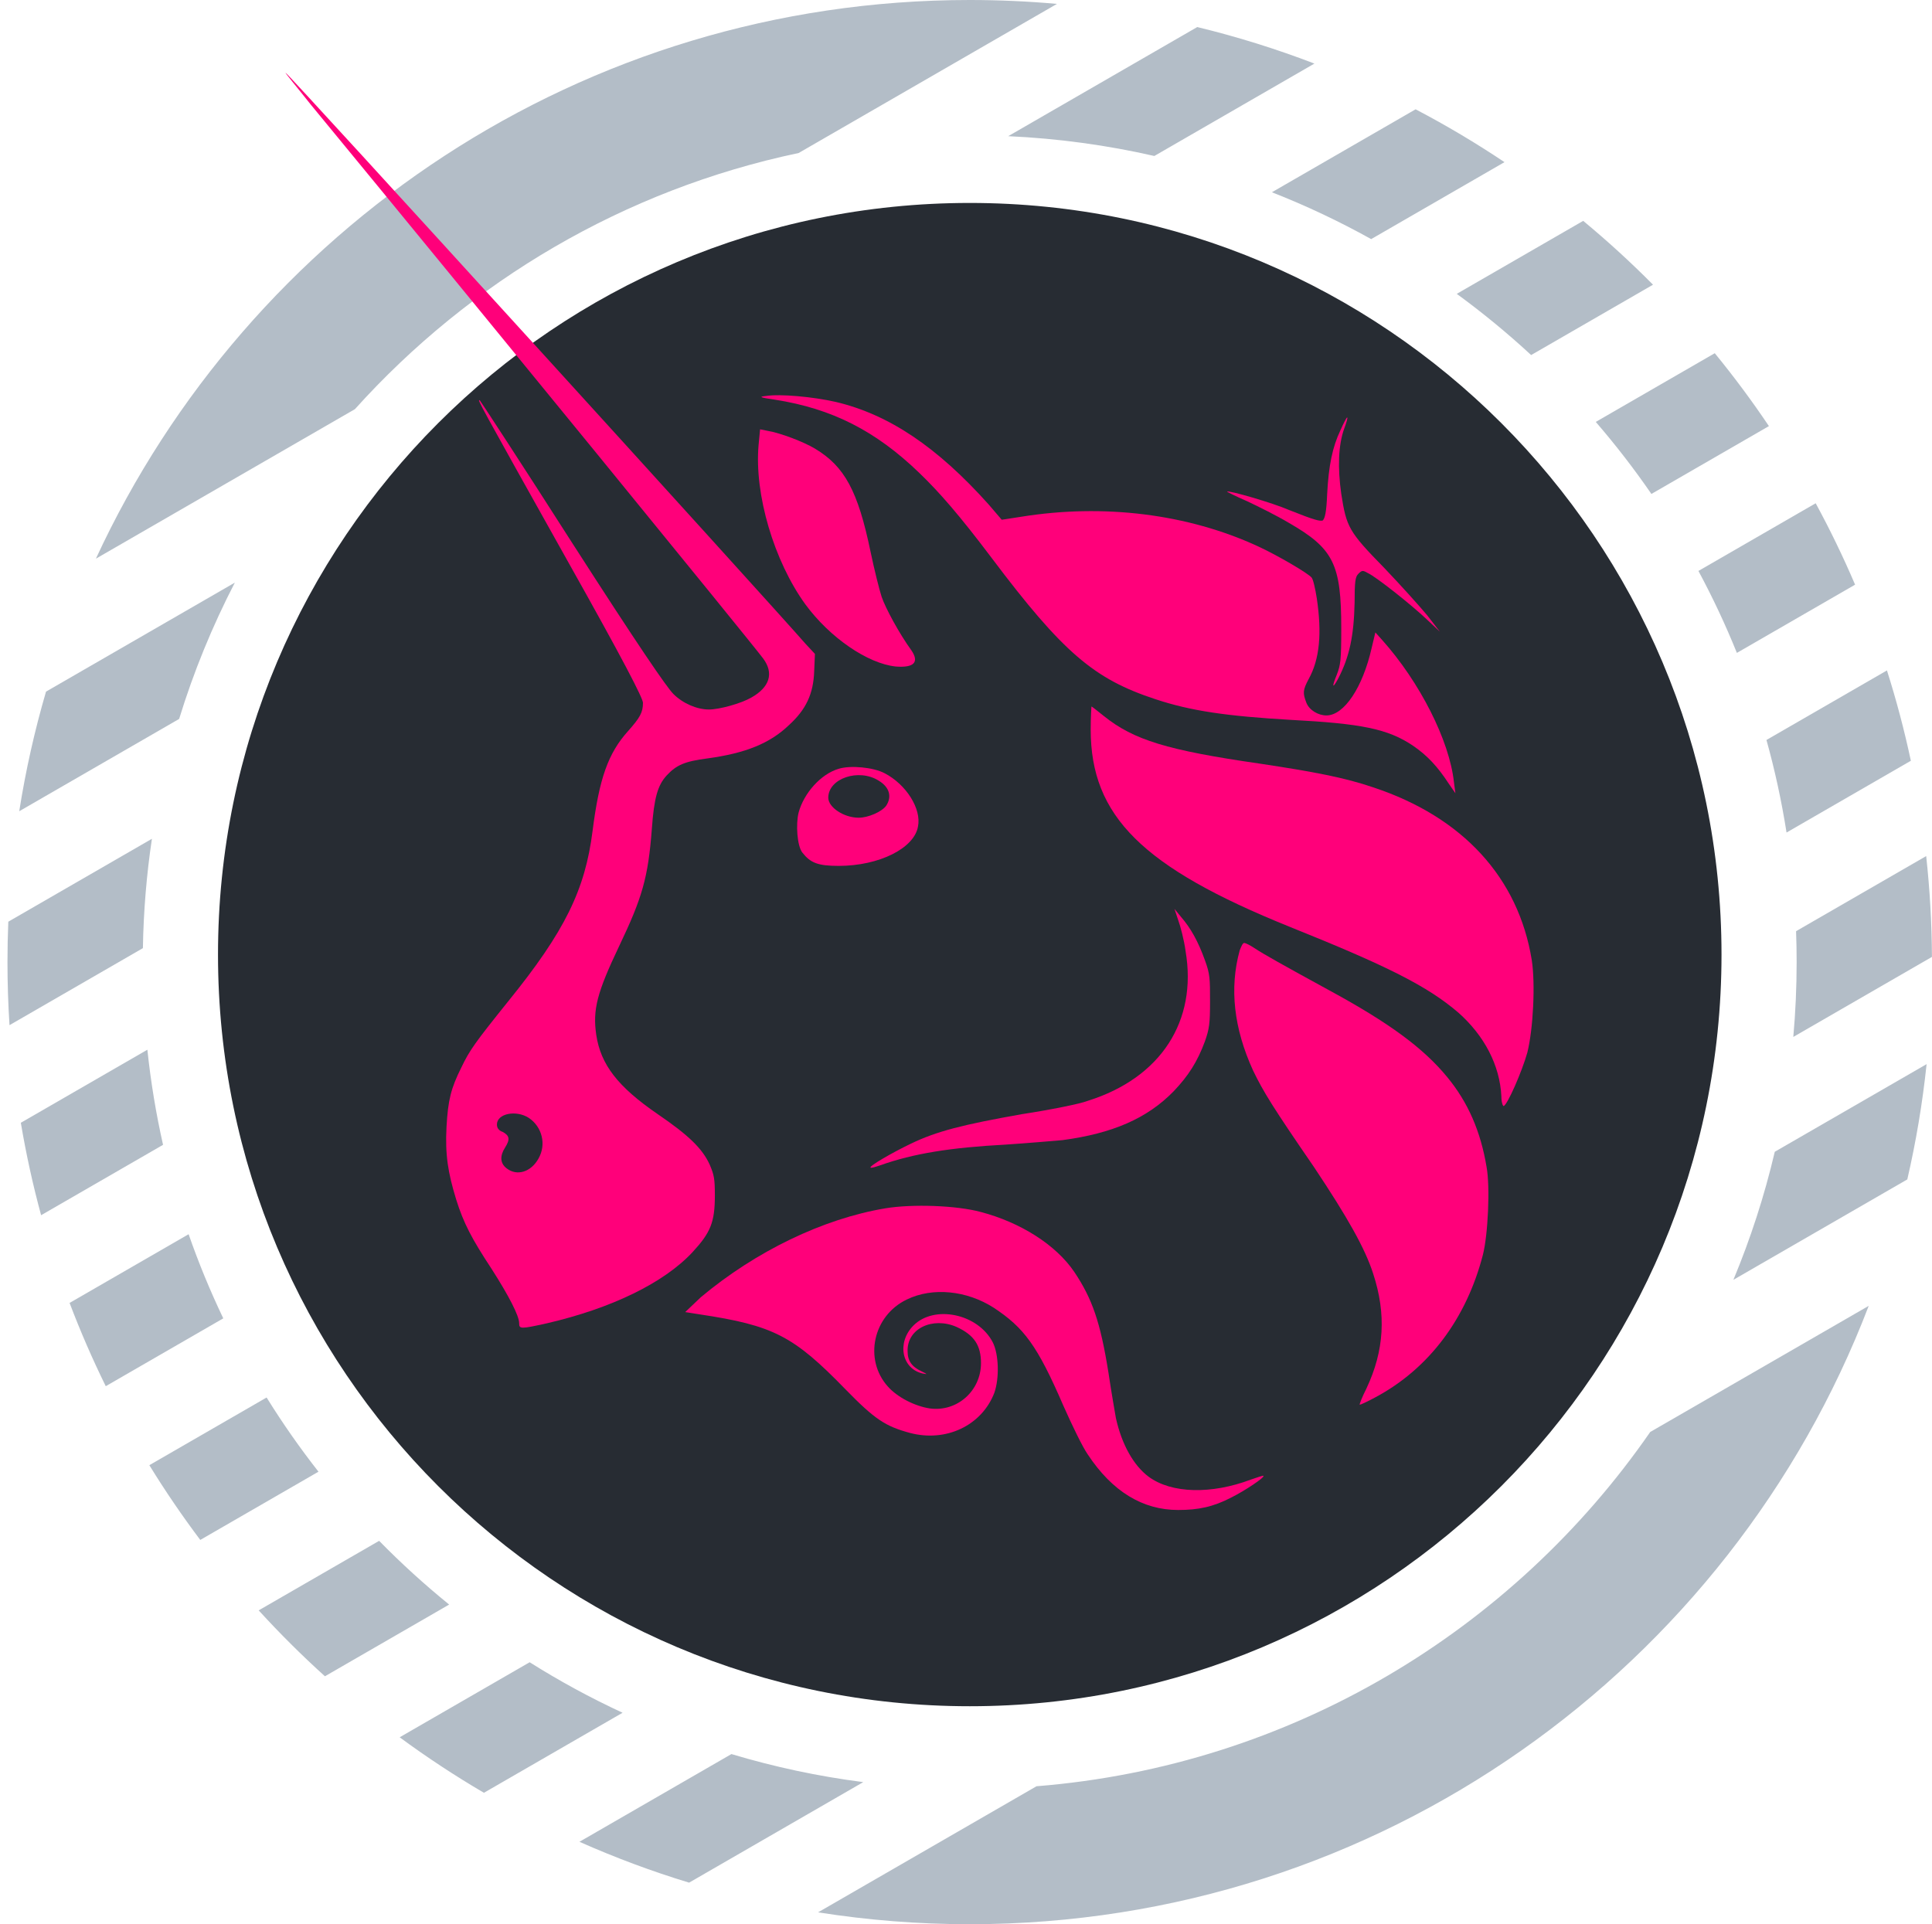 <svg xmlns="http://www.w3.org/2000/svg" width="257" height="256" fill="none" viewBox="0 0 257 256"><path fill="#B3BDC7" fill-rule="evenodd" d="M19.866 194.93C21.971 198.355 24.233 201.674 26.641 204.875L42.365 195.797C39.891 192.641 37.586 189.345 35.464 185.925L19.866 194.93ZM225.93 75.96C227.825 79.483 229.535 83.122 231.044 86.863L246.769 77.785C245.188 74.082 243.437 70.468 241.527 66.954L225.93 75.96ZM235.306 56.69L219.674 65.715C217.381 62.383 214.909 59.184 212.273 56.132L228.103 46.992C230.652 50.105 233.056 53.342 235.306 56.69ZM29.701 175.396L14.068 184.421C12.297 180.821 10.69 177.124 9.257 173.343L25.09 164.202C26.425 168.034 27.966 171.77 29.701 175.396ZM2.559 107.928C3.413 102.503 4.609 97.191 6.122 92.014L31.239 77.513C28.255 83.279 25.766 89.343 23.829 95.648L2.559 107.928ZM47.212 54.435C62.508 37.441 83.024 25.24 106.236 20.357L140.597 0.519C136.775 0.175 132.905 0 128.994 0C77.468 0 33.053 30.445 12.757 74.327L47.212 54.435ZM153.553 20.752C147.262 19.317 140.766 18.422 134.116 18.117L159.261 3.599C164.595 4.893 169.798 6.52 174.847 8.458L153.553 20.752ZM108.826 254.42C115.396 255.46 122.132 256 128.994 256C183.574 256 230.175 221.839 248.583 173.732L219.517 190.513C201.247 216.918 171.723 234.941 137.879 237.646L108.826 254.42ZM230.58 170.269L253.715 156.912C254.871 151.905 255.734 146.786 256.283 141.574L236.086 153.234C234.707 159.108 232.858 164.8 230.58 170.269ZM114.831 237.097L91.666 250.471C86.668 248.95 81.8 247.131 77.082 245.035L97.297 233.364C102.963 235.067 108.821 236.324 114.831 237.097ZM5.469 161.673C4.375 157.649 3.472 153.546 2.771 149.375L19.604 139.656C20.057 143.952 20.757 148.174 21.689 152.309L5.469 161.673ZM203.677 47.238C200.543 44.338 197.239 41.618 193.782 39.094L210.601 29.384C213.835 32.063 216.935 34.898 219.889 37.878L203.677 47.238ZM182.398 31.811L200.132 21.572C196.329 19.026 192.383 16.677 188.307 14.542L169.194 25.577C173.752 27.367 178.161 29.453 182.398 31.811ZM1.265 136.388L19.009 126.143C19.091 121.207 19.498 116.351 20.209 111.594L1.105 122.624C1.031 124.407 0.994 126.199 0.994 128C0.994 130.818 1.085 133.615 1.265 136.388ZM53.165 231.131C56.762 233.781 60.504 236.247 64.375 238.515L82.817 227.868C78.541 225.887 74.414 223.64 70.456 221.148L53.165 231.131ZM238.919 123.886C238.969 125.251 238.994 126.623 238.994 128C238.994 131.356 238.844 134.676 238.55 137.955L256.992 127.308C256.968 122.777 256.709 118.302 256.226 113.894L238.919 123.886ZM254.187 101.214L237.651 110.761C236.992 106.574 236.097 102.464 234.979 98.448L251.006 89.195C252.254 93.122 253.318 97.132 254.187 101.214ZM59.748 213.474L43.224 223.014C40.147 220.235 37.206 217.308 34.411 214.246L50.434 204.995C53.373 207.994 56.483 210.826 59.748 213.474Z" clip-rule="evenodd"/><path fill="#272C33" d="M129 227C184.23 227 229 182.23 229 127C229 71.77 184.23 27 129 27C73.77 27 29 71.77 29 127C29 182.23 73.77 227 129 227Z"/><path fill="#FF007A" d="M103.08 53.174C101.01 52.879 100.911 52.78 101.897 52.681C103.771 52.385 108.109 52.78 111.166 53.47C118.266 55.147 124.676 59.485 131.48 67.078L133.255 69.149L135.819 68.754C146.764 66.98 158.006 68.36 167.373 72.699C169.937 73.882 173.98 76.249 174.473 76.84C174.67 77.038 174.966 78.32 175.164 79.602C175.854 84.236 175.558 87.687 174.079 90.35C173.29 91.829 173.29 92.223 173.783 93.505C174.177 94.491 175.361 95.182 176.445 95.182C178.812 95.182 181.277 91.434 182.461 86.208L182.954 84.138L183.841 85.124C188.87 90.744 192.814 98.534 193.406 104.056L193.603 105.536L192.716 104.254C191.237 101.986 189.856 100.507 187.983 99.225C184.63 96.957 181.08 96.266 171.712 95.773C163.232 95.28 158.4 94.59 153.667 93.012C145.581 90.35 141.439 86.898 131.874 74.178C127.634 68.557 124.972 65.5 122.309 62.937C116.491 57.316 110.673 54.358 103.08 53.174Z"/><path fill="#FF007A" d="M176.544 65.698C176.742 61.951 177.235 59.486 178.319 57.218C178.714 56.33 179.108 55.541 179.207 55.541C179.305 55.541 179.108 56.231 178.812 57.02C178.024 59.19 177.925 62.247 178.418 65.698C179.108 70.135 179.404 70.727 184.137 75.559C186.307 77.827 188.87 80.686 189.857 81.87L191.533 84.039L189.857 82.462C187.786 80.489 183.053 76.742 181.968 76.249C181.278 75.855 181.179 75.855 180.686 76.348C180.292 76.742 180.193 77.334 180.193 80.194C180.094 84.631 179.503 87.392 178.024 90.252C177.235 91.731 177.136 91.435 177.826 89.758C178.319 88.477 178.418 87.885 178.418 83.645C178.418 75.066 177.432 72.995 171.417 69.544C169.938 68.656 167.374 67.374 165.895 66.684C164.317 65.994 163.134 65.402 163.232 65.402C163.429 65.205 169.247 66.881 171.515 67.867C174.967 69.248 175.558 69.347 175.953 69.248C176.249 68.952 176.446 68.163 176.544 65.698Z"/><path fill="#FF007A" d="M107.123 80.391C102.981 74.671 100.319 65.796 100.91 59.19L101.108 57.119L102.094 57.316C103.869 57.612 106.926 58.795 108.405 59.683C112.349 62.049 114.124 65.303 115.8 73.389C116.293 75.756 116.984 78.517 117.28 79.404C117.773 80.883 119.646 84.335 121.224 86.504C122.309 88.082 121.618 88.871 119.153 88.674C115.406 88.279 110.377 84.828 107.123 80.391Z"/><path fill="#FF007A" d="M171.514 123.286C151.989 115.397 145.087 108.593 145.087 97.056C145.087 95.379 145.185 93.999 145.185 93.999C145.284 93.999 145.974 94.59 146.862 95.281C150.806 98.436 155.243 99.817 167.569 101.592C174.768 102.676 178.91 103.465 182.657 104.747C194.588 108.691 201.984 116.777 203.759 127.723C204.252 130.878 203.956 136.894 203.167 140.049C202.477 142.514 200.505 147.05 200.012 147.149C199.913 147.149 199.716 146.656 199.716 145.867C199.519 141.725 197.448 137.781 193.997 134.724C189.855 131.174 184.53 128.512 171.514 123.286Z"/><path fill="#FF007A" d="M157.709 126.539C157.511 125.06 157.018 123.187 156.722 122.398L156.229 120.919L157.117 122.003C158.399 123.483 159.385 125.258 160.272 127.723C160.963 129.596 160.963 130.188 160.963 133.245C160.963 136.203 160.864 136.893 160.272 138.57C159.286 141.232 158.103 143.106 156.131 145.177C152.581 148.825 147.946 150.797 141.339 151.685C140.156 151.783 136.803 152.079 133.845 152.276C126.45 152.671 121.519 153.46 117.082 155.037C116.49 155.235 115.898 155.432 115.8 155.333C115.603 155.136 118.659 153.361 121.125 152.178C124.576 150.501 128.126 149.614 135.916 148.233C139.762 147.642 143.706 146.853 144.692 146.458C154.454 143.402 159.286 135.809 157.709 126.539Z"/><path fill="#FF007A" d="M166.683 142.415C164.119 136.795 163.528 131.47 164.908 126.441C165.105 125.948 165.302 125.455 165.5 125.455C165.697 125.455 166.289 125.751 166.88 126.145C168.064 126.934 170.529 128.314 176.84 131.766C184.827 136.104 189.363 139.457 192.519 143.303C195.28 146.656 196.956 150.501 197.745 155.235C198.238 157.897 197.942 164.307 197.252 166.969C195.082 175.351 190.152 182.056 182.953 185.902C181.869 186.494 180.981 186.888 180.883 186.888C180.784 186.888 181.178 185.902 181.77 184.719C184.137 179.69 184.433 174.858 182.658 169.434C181.573 166.082 179.305 162.039 174.769 155.235C169.345 147.346 168.064 145.275 166.683 142.415Z"/><path fill="#FF007A" d="M93.219 172.59C100.516 166.476 109.49 162.137 117.773 160.757C121.323 160.165 127.239 160.362 130.493 161.25C135.72 162.63 140.453 165.589 142.918 169.237C145.285 172.787 146.369 175.844 147.454 182.648C147.848 185.31 148.341 188.072 148.44 188.663C149.229 192.213 150.807 194.974 152.779 196.453C155.836 198.721 161.161 198.82 166.387 196.848C167.274 196.552 168.063 196.256 168.063 196.355C168.26 196.552 165.598 198.327 163.823 199.214C161.358 200.496 159.386 200.891 156.723 200.891C151.99 200.891 147.947 198.425 144.693 193.495C144.003 192.509 142.622 189.649 141.439 186.987C137.988 179 136.213 176.633 132.17 173.97C128.62 171.702 124.084 171.209 120.632 172.886C116.096 175.055 114.913 180.873 118.069 184.423C119.35 185.902 121.717 187.085 123.689 187.381C127.338 187.874 130.493 185.015 130.493 181.366C130.493 179 129.606 177.619 127.239 176.534C124.084 175.154 120.632 176.732 120.731 179.788C120.731 181.07 121.323 181.859 122.605 182.451C123.393 182.845 123.393 182.845 122.802 182.747C119.942 182.155 119.252 178.605 121.52 176.337C124.281 173.576 130.099 174.759 132.071 178.605C132.86 180.183 132.958 183.338 132.268 185.31C130.592 189.649 125.859 191.917 121.027 190.635C117.773 189.748 116.392 188.86 112.448 184.817C105.545 177.718 102.883 176.337 93.022 174.858L91.148 174.562L93.219 172.59Z"/><path fill="#FF007A" fill-rule="evenodd" d="M41.351 13.928C64.327 41.834 99.728 85.222 101.503 87.589C102.982 89.561 102.39 91.435 99.925 92.815C98.544 93.604 95.685 94.393 94.304 94.393C92.726 94.393 90.853 93.604 89.571 92.322C88.683 91.435 84.838 85.814 76.16 72.305C69.553 61.951 63.933 53.372 63.834 53.273C63.44 53.076 63.44 53.076 75.47 74.573C83.063 88.082 85.528 92.914 85.528 93.505C85.528 94.787 85.134 95.478 83.556 97.253C80.893 100.211 79.71 103.564 78.823 110.565C77.837 118.355 75.174 123.877 67.581 133.245C63.144 138.767 62.453 139.753 61.369 142.021C59.988 144.782 59.594 146.36 59.397 149.91C59.199 153.657 59.594 156.024 60.679 159.573C61.665 162.729 62.749 164.8 65.412 168.843C67.68 172.393 69.06 175.055 69.06 176.041C69.06 176.83 69.257 176.83 72.808 176.041C81.288 174.069 88.289 170.716 92.135 166.575C94.501 164.011 95.093 162.63 95.093 159.08C95.093 156.812 94.994 156.319 94.403 154.939C93.417 152.769 91.543 150.994 87.5 148.233C82.175 144.585 79.907 141.627 79.316 137.682C78.823 134.33 79.414 132.062 82.373 125.849C85.429 119.44 86.218 116.777 86.711 110.269C87.007 106.127 87.5 104.451 88.683 103.169C89.965 101.789 91.05 101.296 94.107 100.901C99.136 100.211 102.39 98.929 104.954 96.464C107.222 94.393 108.208 92.322 108.307 89.265L108.405 86.997L107.123 85.617C102.489 80.292 38.294 9.688 37.998 9.688C37.9 9.688 39.478 11.562 41.351 13.928ZM71.624 154.15C72.709 152.276 72.117 149.91 70.342 148.726C68.666 147.642 66.102 148.135 66.102 149.614C66.102 150.008 66.299 150.403 66.891 150.6C67.778 151.093 67.877 151.586 67.187 152.671C66.496 153.756 66.496 154.742 67.384 155.432C68.764 156.517 70.638 155.925 71.624 154.15Z" clip-rule="evenodd"/><path fill="#FF007A" fill-rule="evenodd" d="M111.56 102.282C109.193 102.972 106.925 105.536 106.235 108.1C105.841 109.677 106.038 112.537 106.728 113.424C107.813 114.805 108.799 115.199 111.56 115.199C116.984 115.199 121.618 112.833 122.111 109.973C122.604 107.607 120.534 104.352 117.674 102.873C116.195 102.084 113.138 101.789 111.56 102.282ZM117.871 107.212C118.66 106.029 118.364 104.747 116.885 103.859C114.223 102.183 110.18 103.564 110.18 106.127C110.18 107.409 112.25 108.79 114.223 108.79C115.504 108.79 117.279 108.001 117.871 107.212Z" clip-rule="evenodd"/></svg>